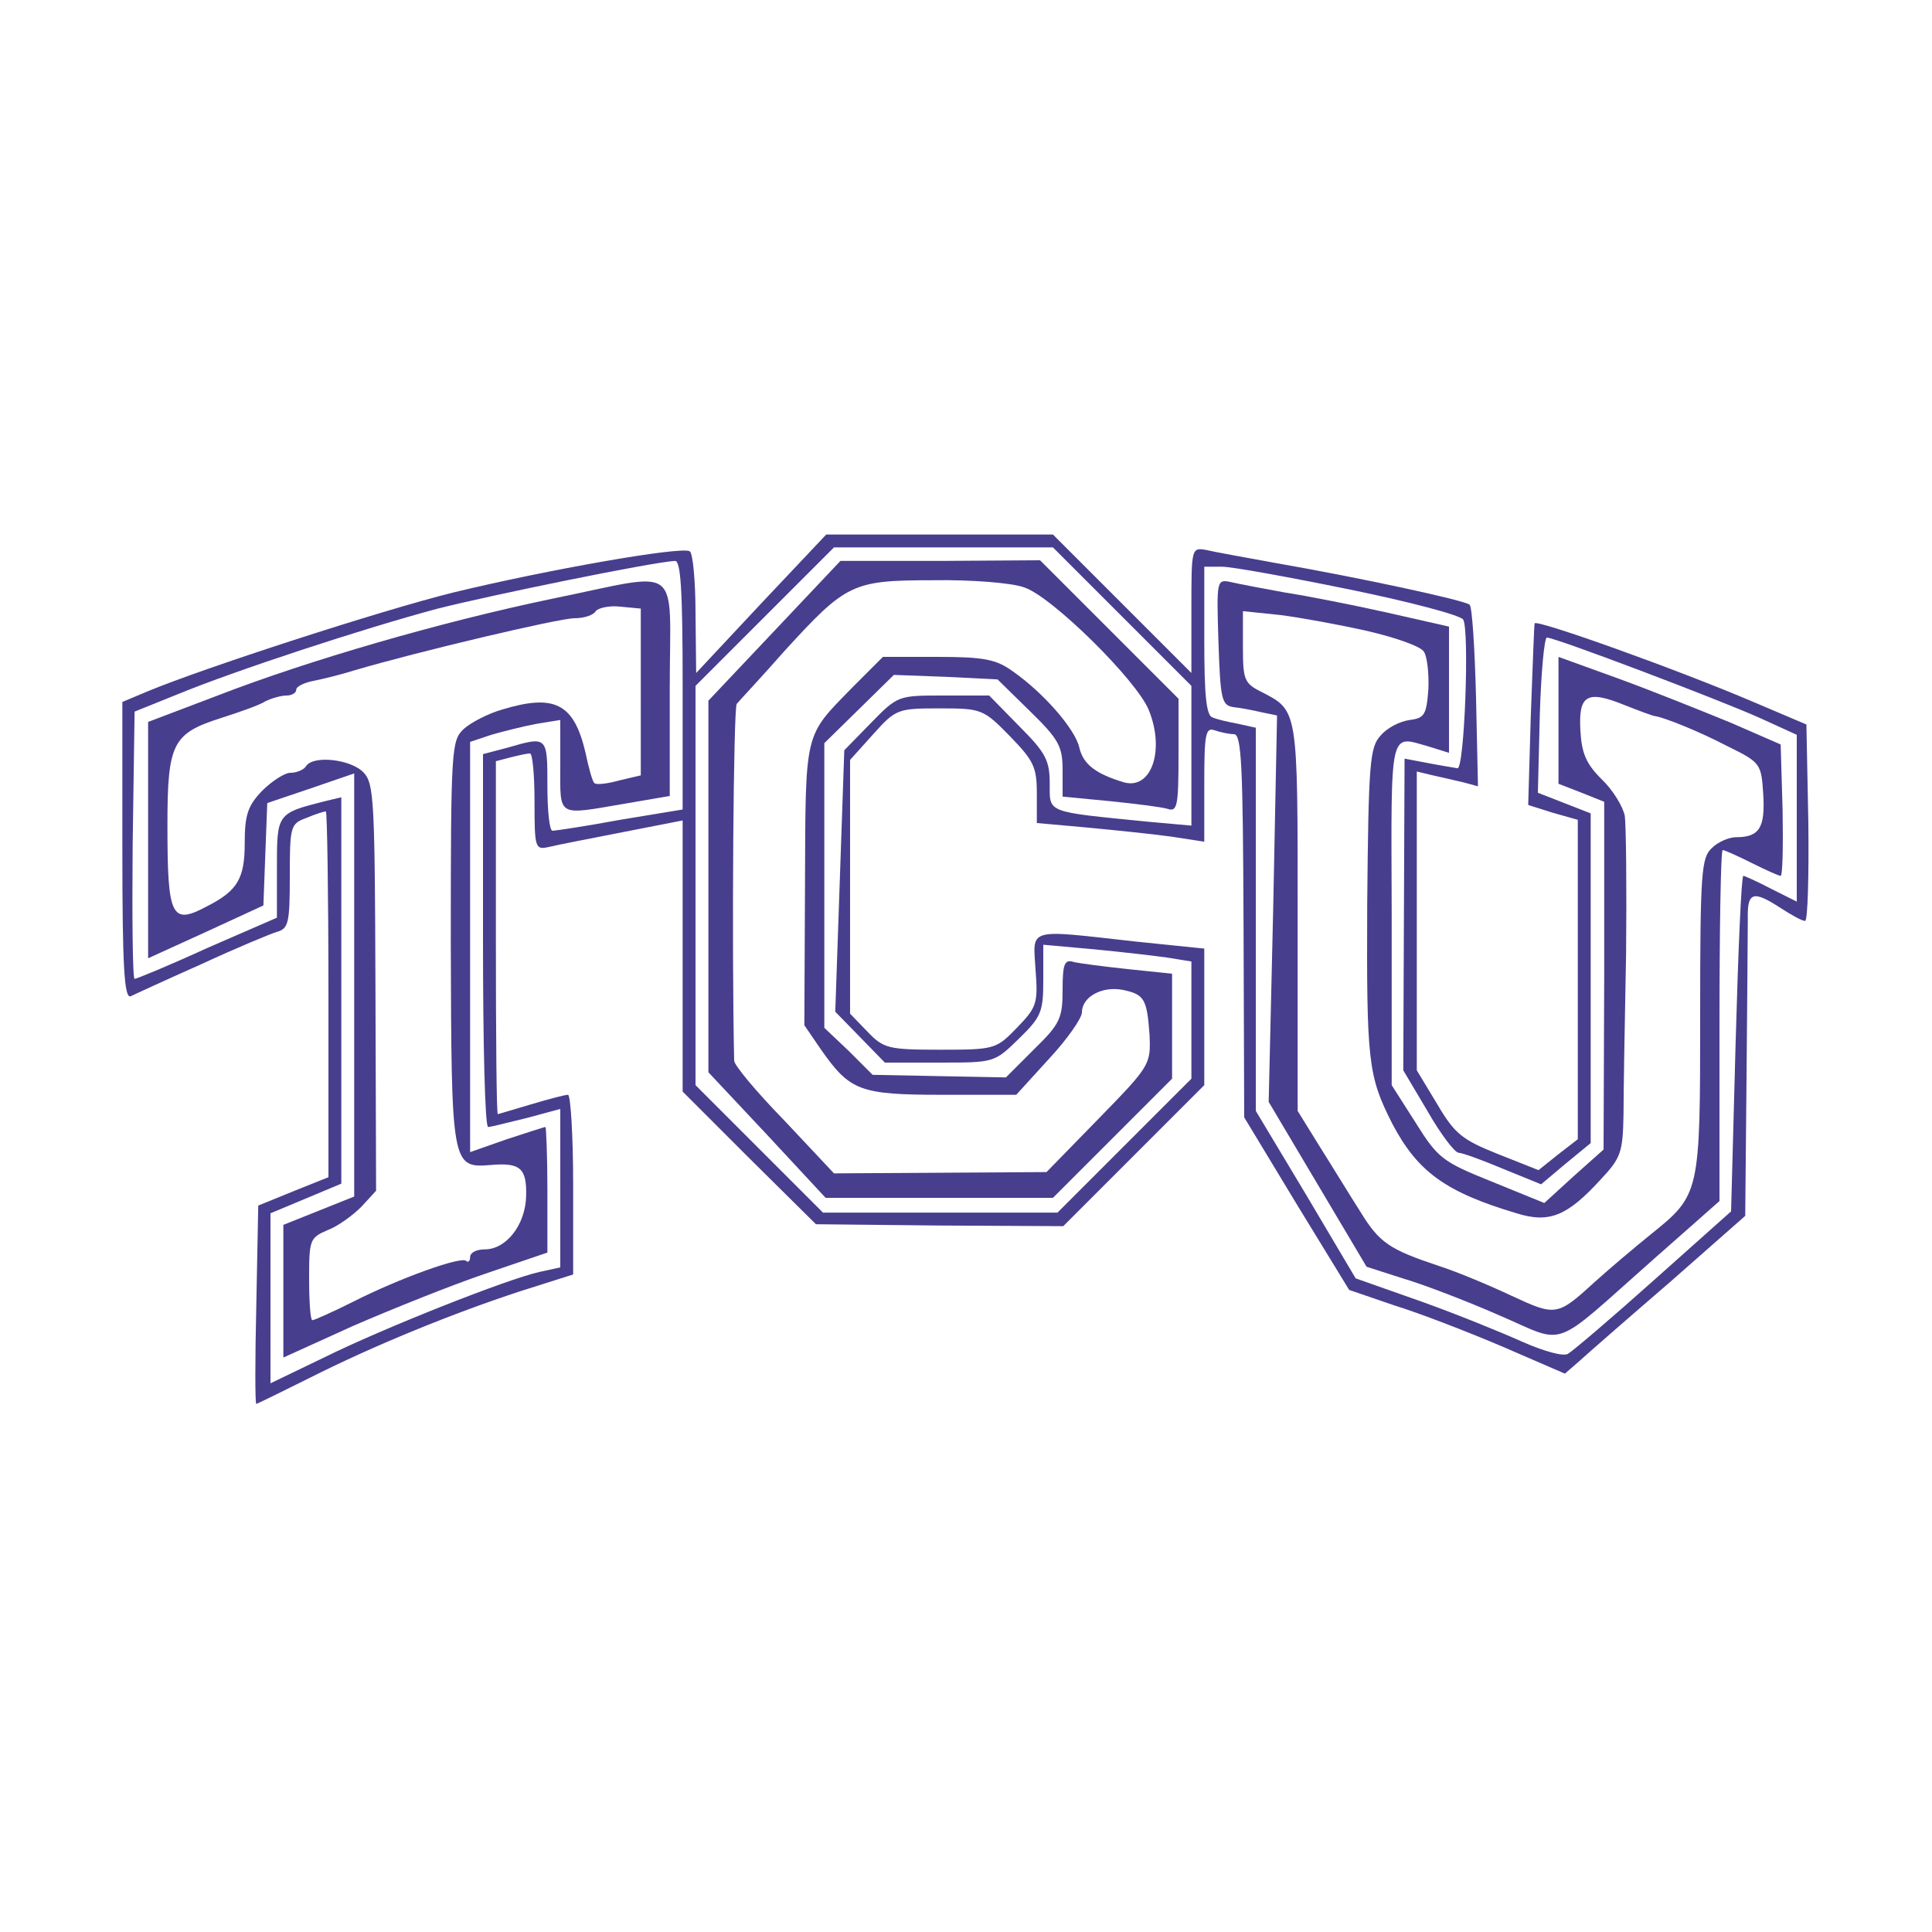  <svg  version="1.0" xmlns="http://www.w3.org/2000/svg"  width="300pt" height="300pt" viewBox="0 0 300 300"  preserveAspectRatio="xMidYMid meet">  <g transform="translate(0,300) scale(0.1,-0.1)" fill="#483e8e" stroke="none"> <path d="M1182 2063 l-101 -108 -1 92 c0 50 -4 94 -9 97 -13 8 -223 -29 -367 -64 -113 -28 -390 -118 -476 -154 l-38 -16 0 -231 c0 -181 3 -230 13 -226 6 3 56 26 110 50 54 25 107 47 117 50 18 5 20 14 20 86 0 78 1 82 26 91 14 6 27 10 30 10 2 0 4 -128 4 -284 l0 -284 -55 -22 -54 -22 -3 -154 c-2 -85 -2 -154 0 -154 1 0 38 18 82 40 101 51 224 101 328 135 l82 26 0 140 c0 76 -4 139 -8 139 -5 0 -31 -7 -58 -15 -27 -8 -50 -15 -51 -15 -2 0 -3 123 -3 274 l0 274 23 6 c12 3 25 6 30 6 4 0 7 -34 7 -75 0 -73 1 -75 23 -70 12 3 64 13 115 23 l92 18 0 -210 0 -211 103 -103 104 -103 192 -2 192 -1 109 109 110 110 0 106 0 106 -107 11 c-170 19 -159 22 -155 -44 4 -52 2 -58 -29 -90 -32 -33 -34 -34 -119 -34 -81 0 -88 2 -113 28 l-27 28 0 197 0 197 36 40 c35 39 38 40 103 40 65 0 68 -1 109 -43 37 -38 42 -48 42 -89 l0 -46 78 -7 c42 -4 101 -10 130 -14 l52 -8 0 90 c0 77 2 88 16 83 9 -3 22 -6 30 -6 12 0 14 -48 15 -297 l1 -298 81 -134 82 -134 70 -24 c39 -12 114 -41 168 -64 l97 -42 23 20 c12 11 75 66 140 122 l117 103 2 212 c1 116 2 228 2 249 -1 42 8 45 51 17 17 -11 33 -20 38 -20 4 0 6 69 5 152 l-3 153 -80 34 c-119 51 -340 130 -342 123 -1 -4 -3 -69 -6 -144 l-4 -138 38 -12 39 -11 0 -248 0 -248 -31 -24 -30 -24 -63 25 c-55 22 -67 31 -94 77 l-32 53 0 232 0 232 25 -6 c14 -3 35 -8 48 -11 l22 -6 -3 138 c-2 76 -6 141 -10 144 -8 7 -171 42 -297 64 -49 9 -100 18 -112 21 -23 4 -23 3 -23 -93 l0 -98 -108 108 -107 107 -176 0 -176 0 -101 -107z m560 -20 l108 -108 0 -108 0 -109 -67 6 c-160 16 -153 13 -153 59 0 36 -6 48 -47 89 l-47 48 -71 0 c-70 0 -71 0 -112 -42 l-42 -43 -7 -203 -7 -203 39 -40 38 -39 85 0 c85 0 85 0 123 37 35 34 38 42 38 91 l0 55 78 -7 c42 -4 94 -10 115 -13 l37 -6 0 -91 0 -91 -104 -104 -104 -104 -182 0 -182 0 -99 99 -99 99 0 310 0 310 107 107 108 108 170 0 170 0 107 -107z m-682 -106 l0 -194 -97 -16 c-54 -10 -101 -17 -105 -17 -5 0 -8 32 -8 70 0 77 0 77 -62 59 l-38 -10 0 -289 c0 -160 3 -290 8 -290 4 0 31 7 60 14 l52 14 0 -123 0 -123 -32 -7 c-50 -11 -242 -87 -335 -133 l-83 -40 0 132 0 132 55 23 55 23 0 300 0 300 -25 -6 c-75 -19 -75 -19 -75 -103 l0 -78 -108 -47 c-59 -27 -110 -48 -113 -48 -3 0 -4 93 -3 208 l3 207 67 27 c90 37 288 102 404 133 83 21 332 72 368 74 9 1 12 -44 12 -192z m1034 148 c93 -19 173 -40 178 -47 10 -16 2 -234 -9 -231 -4 1 -25 4 -45 8 l-37 7 -1 -242 -1 -242 38 -64 c20 -35 42 -64 48 -64 5 0 36 -11 69 -25 l59 -24 38 32 39 32 0 256 0 256 -41 16 -41 16 3 121 c2 66 7 120 11 120 13 0 269 -97 331 -125 l57 -26 0 -130 0 -129 -40 20 c-21 11 -41 20 -43 20 -3 0 -8 -117 -12 -261 l-7 -260 -120 -107 c-66 -59 -126 -110 -133 -114 -7 -5 -38 4 -70 18 -31 14 -102 43 -158 63 l-102 36 -77 130 -78 130 0 297 0 298 -27 6 c-16 3 -34 7 -40 10 -10 2 -13 35 -13 119 l0 115 28 0 c15 0 103 -16 196 -35z"/> <path d="M1203 2021 l-103 -109 0 -288 0 -289 91 -97 91 -98 177 0 176 0 93 93 92 92 0 82 0 81 -67 7 c-38 4 -76 9 -85 11 -15 5 -18 -2 -18 -43 0 -44 -4 -53 -44 -92 l-44 -44 -104 2 -103 2 -37 37 -38 36 0 221 0 221 54 53 54 53 81 -3 80 -4 51 -50 c44 -43 50 -54 50 -91 l0 -41 73 -7 c39 -4 80 -9 90 -12 15 -5 17 4 17 83 l0 88 -108 108 -107 107 -155 -1 -155 0 -102 -108z m387 67 c42 -13 176 -145 194 -191 25 -62 4 -123 -38 -112 -44 13 -64 28 -70 54 -6 28 -55 85 -104 119 -25 18 -44 22 -116 22 l-85 0 -47 -47 c-76 -78 -73 -65 -74 -307 l-1 -218 26 -38 c45 -64 60 -70 189 -70 l114 0 51 56 c28 30 51 63 51 72 0 24 31 41 63 35 34 -7 38 -14 42 -70 2 -46 1 -48 -79 -130 l-81 -83 -165 -1 -165 -1 -77 82 c-43 44 -78 86 -78 93 -4 183 -1 549 4 554 4 5 38 41 74 82 96 105 105 110 231 110 58 1 122 -4 141 -11z"/> <path d="M856 2070 c-172 -36 -376 -95 -518 -150 l-108 -41 0 -184 0 -183 90 41 89 41 3 80 3 79 68 23 67 23 0 -328 0 -329 -55 -22 -55 -22 0 -103 0 -103 108 49 c60 26 152 63 205 81 l97 33 0 98 c0 53 -2 97 -3 97 -2 0 -29 -9 -60 -19 l-57 -20 0 319 0 318 33 11 c17 5 49 13 70 17 l37 6 0 -71 c0 -81 -6 -77 100 -59 l70 12 0 168 c0 198 23 180 -184 138z m139 -144 l0 -130 -34 -8 c-18 -5 -35 -7 -38 -4 -3 2 -9 24 -14 48 -18 76 -48 91 -130 66 -21 -6 -48 -20 -59 -30 -19 -18 -20 -30 -20 -331 1 -347 1 -351 62 -346 46 4 56 -5 55 -48 -1 -45 -31 -83 -64 -83 -13 0 -23 -5 -23 -12 0 -6 -3 -9 -6 -6 -7 8 -104 -27 -175 -63 -32 -16 -61 -29 -64 -29 -3 0 -5 29 -5 64 0 61 1 64 29 76 16 6 39 23 52 36 l23 25 -1 315 c-1 286 -2 317 -18 334 -19 21 -79 28 -90 10 -3 -5 -14 -10 -24 -10 -9 0 -29 -13 -44 -28 -22 -23 -27 -37 -27 -81 0 -55 -11 -74 -58 -98 -56 -30 -62 -18 -62 126 0 127 8 142 83 166 28 9 60 20 69 26 10 5 25 9 33 9 8 0 15 4 15 9 0 5 12 11 28 14 15 3 43 10 62 16 98 29 318 81 342 81 15 0 30 5 33 11 4 5 21 9 38 7 l32 -3 0 -129z"/> <path d="M1892 2003 c3 -89 5 -98 23 -101 11 -1 31 -5 44 -8 l24 -5 -6 -300 -7 -300 76 -128 76 -128 56 -18 c31 -9 99 -35 149 -57 108 -46 78 -57 241 87 l102 90 0 272 c0 150 2 273 5 273 3 0 23 -9 45 -20 22 -11 42 -20 45 -20 3 0 4 46 3 102 l-3 102 -78 34 c-44 18 -121 49 -173 68 l-94 34 0 -99 0 -98 36 -14 35 -14 0 -270 -1 -270 -46 -41 -46 -42 -81 33 c-77 31 -84 36 -119 92 l-37 58 0 268 c-1 290 -4 275 57 258 l32 -10 0 98 0 98 -97 22 c-54 12 -125 26 -158 31 -33 6 -70 13 -83 16 -23 5 -23 4 -20 -93z m232 17 c43 -10 83 -24 87 -32 5 -7 8 -33 7 -58 -3 -40 -6 -45 -29 -48 -15 -2 -35 -12 -45 -24 -17 -18 -19 -42 -21 -262 -1 -245 1 -266 39 -341 39 -74 82 -106 193 -139 51 -16 79 -4 131 53 31 33 34 42 35 101 0 36 2 148 4 250 1 102 0 197 -2 213 -3 15 -19 41 -36 57 -24 24 -31 40 -33 76 -3 55 10 63 69 39 23 -9 44 -17 47 -17 14 -2 67 -23 113 -47 51 -25 52 -27 55 -75 3 -51 -6 -66 -42 -66 -11 0 -28 -7 -38 -17 -16 -15 -18 -36 -18 -260 0 -277 0 -278 -77 -340 -26 -21 -65 -54 -86 -73 -59 -54 -61 -54 -130 -22 -34 16 -84 37 -112 46 -78 26 -93 36 -123 85 -16 25 -44 71 -63 101 l-34 55 0 301 c0 326 1 320 -57 350 -26 13 -28 19 -28 70 l0 55 58 -6 c31 -4 92 -15 136 -25z"/> </g> </svg> 